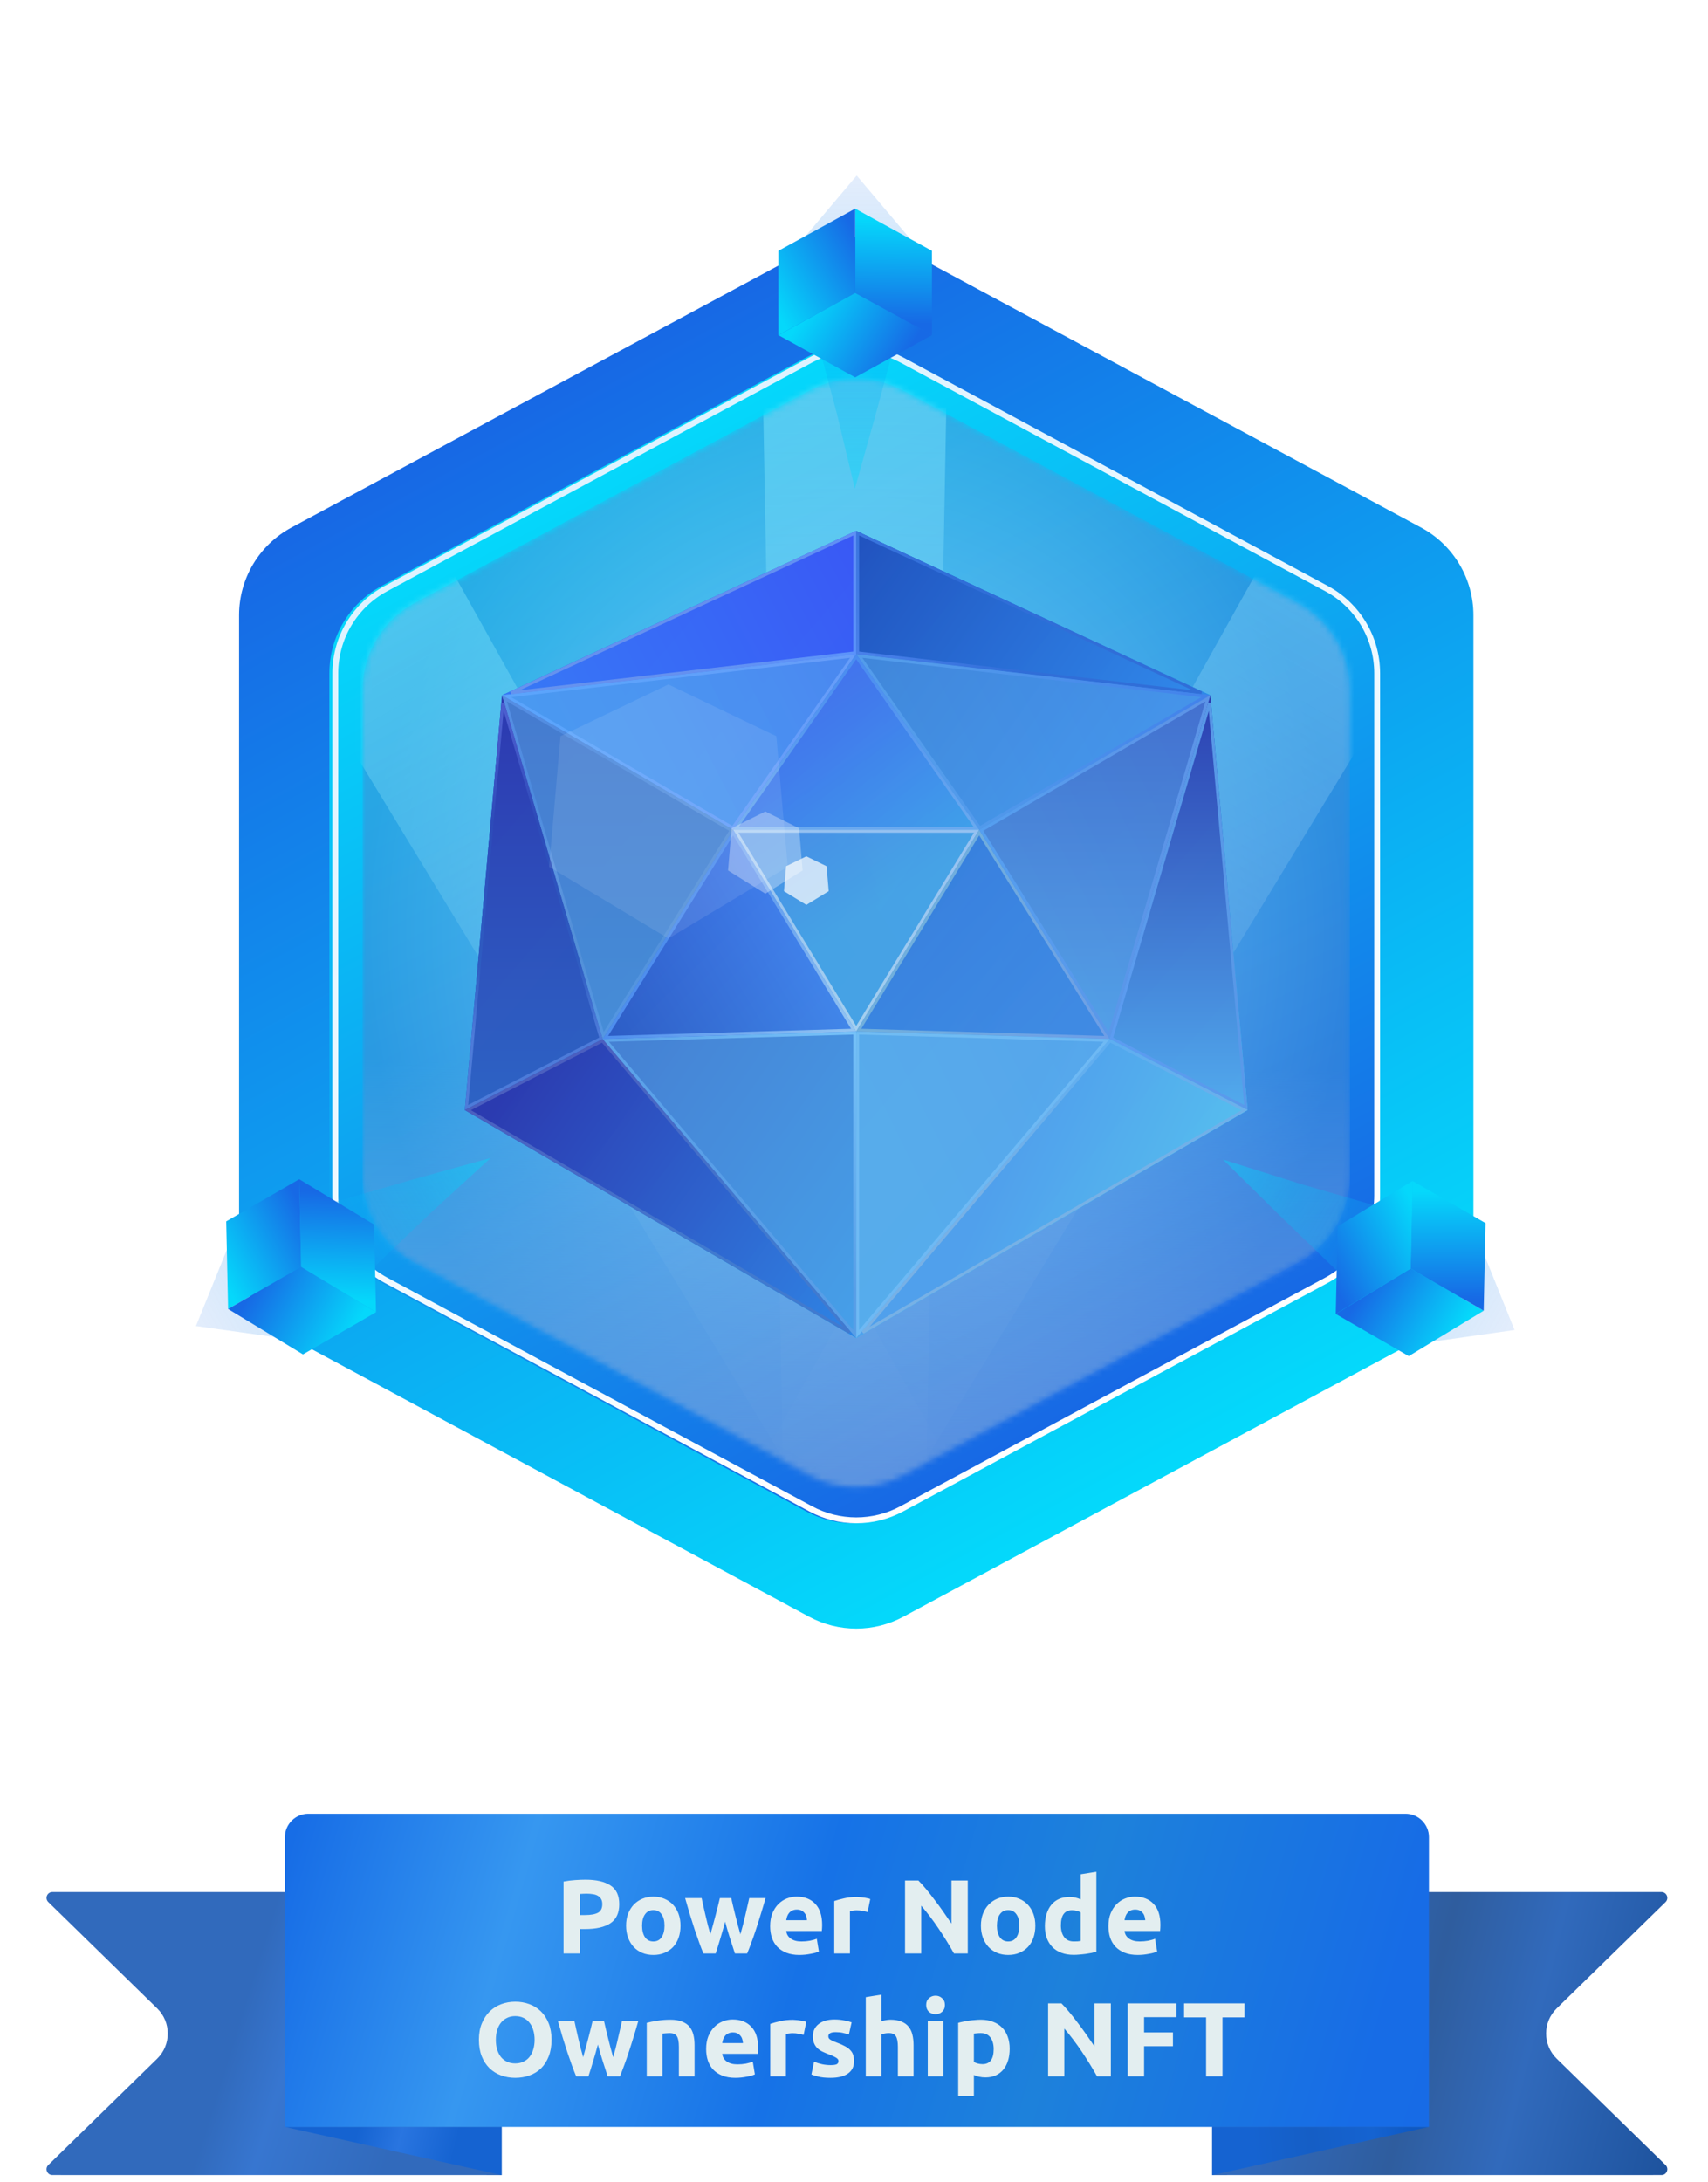 <svg width="292" height="373" viewBox="0 0 292 373" fill="none" xmlns="http://www.w3.org/2000/svg">
<g filter="url(#filter0_f_789_3273)">
<path d="M284.741 325.098C285.383 324.471 284.939 323.381 284.041 323.381H207.235V371.763L284.042 371.755C284.94 371.755 285.384 370.665 284.741 370.038L266.132 351.866C263.718 349.509 263.718 345.627 266.132 343.27L284.741 325.098Z" fill="url(#paint0_linear_789_3273)"/>
</g>
<g filter="url(#filter1_f_789_3273)">
<path d="M207.237 371.765L244.295 363.521H207.237V371.765Z" fill="url(#paint1_linear_789_3273)"/>
</g>
<g filter="url(#filter2_f_789_3273)">
<path d="M8.259 325.098C7.617 324.471 8.061 323.381 8.959 323.381H85.765V371.763L8.958 371.755C8.06 371.755 7.616 370.665 8.259 370.038L26.868 351.866C29.282 349.509 29.282 345.627 26.868 343.27L8.259 325.098Z" fill="url(#paint2_linear_789_3273)"/>
</g>
<g filter="url(#filter3_f_789_3273)">
<path d="M85.763 371.765L48.705 363.521H85.763V371.765Z" fill="url(#paint3_linear_789_3273)"/>
</g>
<g filter="url(#filter4_f_789_3273)">
<path d="M48.705 314.004C48.705 311.792 50.498 309.999 52.71 309.999H240.288C242.5 309.999 244.293 311.792 244.293 314.004V363.528H48.705V314.004Z" fill="url(#paint4_linear_789_3273)"/>
</g>
<path d="M100.089 321.269C101.949 321.269 103.377 321.599 104.373 322.259C105.369 322.907 105.867 323.975 105.867 325.463C105.867 326.963 105.363 328.049 104.355 328.721C103.347 329.381 101.907 329.711 100.035 329.711H99.153V333.887H96.345V321.593C96.957 321.473 97.605 321.389 98.289 321.341C98.973 321.293 99.573 321.269 100.089 321.269ZM100.269 323.663C100.065 323.663 99.861 323.669 99.657 323.681C99.465 323.693 99.297 323.705 99.153 323.717V327.317H100.035C101.007 327.317 101.739 327.185 102.231 326.921C102.723 326.657 102.969 326.165 102.969 325.445C102.969 325.097 102.903 324.809 102.771 324.581C102.651 324.353 102.471 324.173 102.231 324.041C102.003 323.897 101.721 323.801 101.385 323.753C101.049 323.693 100.677 323.663 100.269 323.663ZM116.341 329.135C116.341 329.879 116.233 330.563 116.017 331.187C115.801 331.799 115.489 332.327 115.081 332.771C114.673 333.203 114.181 333.539 113.605 333.779C113.041 334.019 112.405 334.139 111.697 334.139C111.001 334.139 110.365 334.019 109.789 333.779C109.225 333.539 108.739 333.203 108.331 332.771C107.923 332.327 107.605 331.799 107.377 331.187C107.149 330.563 107.035 329.879 107.035 329.135C107.035 328.391 107.149 327.713 107.377 327.101C107.617 326.489 107.941 325.967 108.349 325.535C108.769 325.103 109.261 324.767 109.825 324.527C110.401 324.287 111.025 324.167 111.697 324.167C112.381 324.167 113.005 324.287 113.569 324.527C114.145 324.767 114.637 325.103 115.045 325.535C115.453 325.967 115.771 326.489 115.999 327.101C116.227 327.713 116.341 328.391 116.341 329.135ZM113.605 329.135C113.605 328.307 113.437 327.659 113.101 327.191C112.777 326.711 112.309 326.471 111.697 326.471C111.085 326.471 110.611 326.711 110.275 327.191C109.939 327.659 109.771 328.307 109.771 329.135C109.771 329.963 109.939 330.623 110.275 331.115C110.611 331.595 111.085 331.835 111.697 331.835C112.309 331.835 112.777 331.595 113.101 331.115C113.437 330.623 113.605 329.963 113.605 329.135ZM123.968 328.451C123.728 329.363 123.47 330.269 123.194 331.169C122.93 332.069 122.648 332.975 122.348 333.887H120.26C120.044 333.383 119.81 332.783 119.558 332.087C119.306 331.391 119.042 330.635 118.766 329.819C118.502 328.991 118.226 328.121 117.938 327.209C117.662 326.285 117.392 325.355 117.128 324.419H119.954C120.05 324.851 120.152 325.325 120.26 325.841C120.38 326.345 120.5 326.867 120.62 327.407C120.752 327.947 120.884 328.493 121.016 329.045C121.16 329.585 121.304 330.107 121.448 330.611C121.604 330.083 121.754 329.543 121.898 328.991C122.054 328.439 122.198 327.899 122.33 327.371C122.474 326.831 122.606 326.315 122.726 325.823C122.858 325.319 122.972 324.851 123.068 324.419H125.012C125.108 324.851 125.216 325.319 125.336 325.823C125.456 326.315 125.582 326.831 125.714 327.371C125.846 327.899 125.984 328.439 126.128 328.991C126.272 329.543 126.422 330.083 126.578 330.611C126.722 330.107 126.866 329.585 127.01 329.045C127.154 328.493 127.286 327.947 127.406 327.407C127.538 326.867 127.658 326.345 127.766 325.841C127.886 325.325 127.994 324.851 128.09 324.419H130.88C130.616 325.355 130.34 326.285 130.052 327.209C129.776 328.121 129.5 328.991 129.224 329.819C128.96 330.635 128.696 331.391 128.432 332.087C128.18 332.783 127.946 333.383 127.73 333.887H125.642C125.342 332.975 125.048 332.069 124.76 331.169C124.472 330.269 124.208 329.363 123.968 328.451ZM131.662 329.225C131.662 328.385 131.788 327.653 132.04 327.029C132.304 326.393 132.646 325.865 133.066 325.445C133.486 325.025 133.966 324.707 134.506 324.491C135.058 324.275 135.622 324.167 136.198 324.167C137.542 324.167 138.604 324.581 139.384 325.409C140.164 326.225 140.554 327.431 140.554 329.027C140.554 329.183 140.548 329.357 140.536 329.549C140.524 329.729 140.512 329.891 140.5 330.035H134.416C134.476 330.587 134.734 331.025 135.19 331.349C135.646 331.673 136.258 331.835 137.026 331.835C137.518 331.835 137.998 331.793 138.466 331.709C138.946 331.613 139.336 331.499 139.636 331.367L139.996 333.545C139.852 333.617 139.66 333.689 139.42 333.761C139.18 333.833 138.91 333.893 138.61 333.941C138.322 334.001 138.01 334.049 137.674 334.085C137.338 334.121 137.002 334.139 136.666 334.139C135.814 334.139 135.07 334.013 134.434 333.761C133.81 333.509 133.288 333.167 132.868 332.735C132.46 332.291 132.154 331.769 131.95 331.169C131.758 330.569 131.662 329.921 131.662 329.225ZM137.962 328.199C137.95 327.971 137.908 327.749 137.836 327.533C137.776 327.317 137.674 327.125 137.53 326.957C137.398 326.789 137.224 326.651 137.008 326.543C136.804 326.435 136.546 326.381 136.234 326.381C135.934 326.381 135.676 326.435 135.46 326.543C135.244 326.639 135.064 326.771 134.92 326.939C134.776 327.107 134.662 327.305 134.578 327.533C134.506 327.749 134.452 327.971 134.416 328.199H137.962ZM148.33 326.795C148.09 326.735 147.808 326.675 147.484 326.615C147.16 326.543 146.812 326.507 146.44 326.507C146.272 326.507 146.068 326.525 145.828 326.561C145.6 326.585 145.426 326.615 145.306 326.651V333.887H142.624V324.923C143.104 324.755 143.668 324.599 144.316 324.455C144.976 324.299 145.708 324.221 146.512 324.221C146.656 324.221 146.83 324.233 147.034 324.257C147.238 324.269 147.442 324.293 147.646 324.329C147.85 324.353 148.054 324.389 148.258 324.437C148.462 324.473 148.636 324.521 148.78 324.581L148.33 326.795ZM163.092 333.887C162.288 332.459 161.418 331.049 160.482 329.657C159.546 328.265 158.55 326.951 157.494 325.715V333.887H154.722V321.413H157.008C157.404 321.809 157.842 322.295 158.322 322.871C158.802 323.447 159.288 324.065 159.78 324.725C160.284 325.373 160.782 326.051 161.274 326.759C161.766 327.455 162.228 328.127 162.66 328.775V321.413H165.45V333.887H163.092ZM177.003 329.135C177.003 329.879 176.895 330.563 176.679 331.187C176.463 331.799 176.151 332.327 175.743 332.771C175.335 333.203 174.843 333.539 174.267 333.779C173.703 334.019 173.067 334.139 172.359 334.139C171.663 334.139 171.027 334.019 170.451 333.779C169.887 333.539 169.401 333.203 168.993 332.771C168.585 332.327 168.267 331.799 168.039 331.187C167.811 330.563 167.697 329.879 167.697 329.135C167.697 328.391 167.811 327.713 168.039 327.101C168.279 326.489 168.603 325.967 169.011 325.535C169.431 325.103 169.923 324.767 170.487 324.527C171.063 324.287 171.687 324.167 172.359 324.167C173.043 324.167 173.667 324.287 174.231 324.527C174.807 324.767 175.299 325.103 175.707 325.535C176.115 325.967 176.433 326.489 176.661 327.101C176.889 327.713 177.003 328.391 177.003 329.135ZM174.267 329.135C174.267 328.307 174.099 327.659 173.763 327.191C173.439 326.711 172.971 326.471 172.359 326.471C171.747 326.471 171.273 326.711 170.937 327.191C170.601 327.659 170.433 328.307 170.433 329.135C170.433 329.963 170.601 330.623 170.937 331.115C171.273 331.595 171.747 331.835 172.359 331.835C172.971 331.835 173.439 331.595 173.763 331.115C174.099 330.623 174.267 329.963 174.267 329.135ZM181.367 329.081C181.367 329.909 181.553 330.575 181.925 331.079C182.297 331.583 182.849 331.835 183.581 331.835C183.821 331.835 184.043 331.829 184.247 331.817C184.451 331.793 184.619 331.769 184.751 331.745V326.867C184.583 326.759 184.361 326.669 184.085 326.597C183.821 326.525 183.551 326.489 183.275 326.489C182.003 326.489 181.367 327.353 181.367 329.081ZM187.433 333.581C187.193 333.653 186.917 333.725 186.605 333.797C186.293 333.857 185.963 333.911 185.615 333.959C185.279 334.007 184.931 334.043 184.571 334.067C184.223 334.103 183.887 334.121 183.563 334.121C182.783 334.121 182.087 334.007 181.475 333.779C180.863 333.551 180.347 333.227 179.927 332.807C179.507 332.375 179.183 331.859 178.955 331.259C178.739 330.647 178.631 329.963 178.631 329.207C178.631 328.439 178.727 327.749 178.919 327.137C179.111 326.513 179.387 325.985 179.747 325.553C180.107 325.121 180.545 324.791 181.061 324.563C181.589 324.335 182.189 324.221 182.861 324.221C183.233 324.221 183.563 324.257 183.851 324.329C184.151 324.401 184.451 324.503 184.751 324.635V320.351L187.433 319.919V333.581ZM189.494 329.225C189.494 328.385 189.62 327.653 189.872 327.029C190.136 326.393 190.478 325.865 190.898 325.445C191.318 325.025 191.798 324.707 192.338 324.491C192.89 324.275 193.454 324.167 194.03 324.167C195.374 324.167 196.436 324.581 197.216 325.409C197.996 326.225 198.386 327.431 198.386 329.027C198.386 329.183 198.38 329.357 198.368 329.549C198.356 329.729 198.344 329.891 198.332 330.035H192.248C192.308 330.587 192.566 331.025 193.022 331.349C193.478 331.673 194.09 331.835 194.858 331.835C195.35 331.835 195.83 331.793 196.298 331.709C196.778 331.613 197.168 331.499 197.468 331.367L197.828 333.545C197.684 333.617 197.492 333.689 197.252 333.761C197.012 333.833 196.742 333.893 196.442 333.941C196.154 334.001 195.842 334.049 195.506 334.085C195.17 334.121 194.834 334.139 194.498 334.139C193.646 334.139 192.902 334.013 192.266 333.761C191.642 333.509 191.12 333.167 190.7 332.735C190.292 332.291 189.986 331.769 189.782 331.169C189.59 330.569 189.494 329.921 189.494 329.225ZM195.794 328.199C195.782 327.971 195.74 327.749 195.668 327.533C195.608 327.317 195.506 327.125 195.362 326.957C195.23 326.789 195.056 326.651 194.84 326.543C194.636 326.435 194.378 326.381 194.066 326.381C193.766 326.381 193.508 326.435 193.292 326.543C193.076 326.639 192.896 326.771 192.752 326.939C192.608 327.107 192.494 327.305 192.41 327.533C192.338 327.749 192.284 327.971 192.248 328.199H195.794ZM84.772 348.641C84.772 349.253 84.844 349.805 84.988 350.297C85.144 350.789 85.36 351.215 85.636 351.575C85.924 351.923 86.272 352.193 86.68 352.385C87.088 352.577 87.556 352.673 88.084 352.673C88.6 352.673 89.062 352.577 89.47 352.385C89.89 352.193 90.238 351.923 90.514 351.575C90.802 351.215 91.018 350.789 91.162 350.297C91.318 349.805 91.396 349.253 91.396 348.641C91.396 348.029 91.318 347.477 91.162 346.985C91.018 346.481 90.802 346.055 90.514 345.707C90.238 345.347 89.89 345.071 89.47 344.879C89.062 344.687 88.6 344.591 88.084 344.591C87.556 344.591 87.088 344.693 86.68 344.897C86.272 345.089 85.924 345.365 85.636 345.725C85.36 346.073 85.144 346.499 84.988 347.003C84.844 347.495 84.772 348.041 84.772 348.641ZM94.294 348.641C94.294 349.709 94.132 350.651 93.808 351.467C93.496 352.271 93.064 352.949 92.512 353.501C91.96 354.041 91.3 354.449 90.532 354.725C89.776 355.001 88.96 355.139 88.084 355.139C87.232 355.139 86.428 355.001 85.672 354.725C84.916 354.449 84.256 354.041 83.692 353.501C83.128 352.949 82.684 352.271 82.36 351.467C82.036 350.651 81.874 349.709 81.874 348.641C81.874 347.573 82.042 346.637 82.378 345.833C82.714 345.017 83.164 344.333 83.728 343.781C84.304 343.229 84.964 342.815 85.708 342.539C86.464 342.263 87.256 342.125 88.084 342.125C88.936 342.125 89.74 342.263 90.496 342.539C91.252 342.815 91.912 343.229 92.476 343.781C93.04 344.333 93.484 345.017 93.808 345.833C94.132 346.637 94.294 347.573 94.294 348.641ZM102.215 349.451C101.975 350.363 101.717 351.269 101.441 352.169C101.177 353.069 100.895 353.975 100.595 354.887H98.507C98.291 354.383 98.057 353.783 97.805 353.087C97.553 352.391 97.289 351.635 97.013 350.819C96.749 349.991 96.473 349.121 96.185 348.209C95.909 347.285 95.639 346.355 95.375 345.419H98.201C98.297 345.851 98.399 346.325 98.507 346.841C98.627 347.345 98.747 347.867 98.867 348.407C98.999 348.947 99.131 349.493 99.263 350.045C99.407 350.585 99.551 351.107 99.695 351.611C99.851 351.083 100.001 350.543 100.145 349.991C100.301 349.439 100.445 348.899 100.577 348.371C100.721 347.831 100.853 347.315 100.973 346.823C101.105 346.319 101.219 345.851 101.315 345.419H103.259C103.355 345.851 103.463 346.319 103.583 346.823C103.703 347.315 103.829 347.831 103.961 348.371C104.093 348.899 104.231 349.439 104.375 349.991C104.519 350.543 104.669 351.083 104.825 351.611C104.969 351.107 105.113 350.585 105.257 350.045C105.401 349.493 105.533 348.947 105.653 348.407C105.785 347.867 105.905 347.345 106.013 346.841C106.133 346.325 106.241 345.851 106.337 345.419H109.127C108.863 346.355 108.587 347.285 108.299 348.209C108.023 349.121 107.747 349.991 107.471 350.819C107.207 351.635 106.943 352.391 106.679 353.087C106.427 353.783 106.193 354.383 105.977 354.887H103.889C103.589 353.975 103.295 353.069 103.007 352.169C102.719 351.269 102.455 350.363 102.215 349.451ZM110.57 345.743C111.026 345.611 111.614 345.491 112.334 345.383C113.054 345.263 113.81 345.203 114.602 345.203C115.406 345.203 116.072 345.311 116.6 345.527C117.14 345.731 117.566 346.025 117.878 346.409C118.19 346.793 118.412 347.249 118.544 347.777C118.676 348.305 118.742 348.893 118.742 349.541V354.887H116.06V349.865C116.06 349.001 115.946 348.389 115.718 348.029C115.49 347.669 115.064 347.489 114.44 347.489C114.248 347.489 114.044 347.501 113.828 347.525C113.612 347.537 113.42 347.555 113.252 347.579V354.887H110.57V345.743ZM120.72 350.225C120.72 349.385 120.846 348.653 121.098 348.029C121.362 347.393 121.704 346.865 122.124 346.445C122.544 346.025 123.024 345.707 123.564 345.491C124.116 345.275 124.68 345.167 125.256 345.167C126.6 345.167 127.662 345.581 128.442 346.409C129.222 347.225 129.612 348.431 129.612 350.027C129.612 350.183 129.606 350.357 129.594 350.549C129.582 350.729 129.57 350.891 129.558 351.035H123.474C123.534 351.587 123.792 352.025 124.248 352.349C124.704 352.673 125.316 352.835 126.084 352.835C126.576 352.835 127.056 352.793 127.524 352.709C128.004 352.613 128.394 352.499 128.694 352.367L129.054 354.545C128.91 354.617 128.718 354.689 128.478 354.761C128.238 354.833 127.968 354.893 127.668 354.941C127.38 355.001 127.068 355.049 126.732 355.085C126.396 355.121 126.06 355.139 125.724 355.139C124.872 355.139 124.128 355.013 123.492 354.761C122.868 354.509 122.346 354.167 121.926 353.735C121.518 353.291 121.212 352.769 121.008 352.169C120.816 351.569 120.72 350.921 120.72 350.225ZM127.02 349.199C127.008 348.971 126.966 348.749 126.894 348.533C126.834 348.317 126.732 348.125 126.588 347.957C126.456 347.789 126.282 347.651 126.066 347.543C125.862 347.435 125.604 347.381 125.292 347.381C124.992 347.381 124.734 347.435 124.518 347.543C124.302 347.639 124.122 347.771 123.978 347.939C123.834 348.107 123.72 348.305 123.636 348.533C123.564 348.749 123.51 348.971 123.474 349.199H127.02ZM137.387 347.795C137.147 347.735 136.865 347.675 136.541 347.615C136.217 347.543 135.869 347.507 135.497 347.507C135.329 347.507 135.125 347.525 134.885 347.561C134.657 347.585 134.483 347.615 134.363 347.651V354.887H131.681V345.923C132.161 345.755 132.725 345.599 133.373 345.455C134.033 345.299 134.765 345.221 135.569 345.221C135.713 345.221 135.887 345.233 136.091 345.257C136.295 345.269 136.499 345.293 136.703 345.329C136.907 345.353 137.111 345.389 137.315 345.437C137.519 345.473 137.693 345.521 137.837 345.581L137.387 347.795ZM141.993 352.961C142.485 352.961 142.833 352.913 143.037 352.817C143.241 352.721 143.343 352.535 143.343 352.259C143.343 352.043 143.211 351.857 142.947 351.701C142.683 351.533 142.281 351.347 141.741 351.143C141.321 350.987 140.937 350.825 140.589 350.657C140.253 350.489 139.965 350.291 139.725 350.063C139.485 349.823 139.299 349.541 139.167 349.217C139.035 348.893 138.969 348.503 138.969 348.047C138.969 347.159 139.299 346.457 139.959 345.941C140.619 345.425 141.525 345.167 142.677 345.167C143.253 345.167 143.805 345.221 144.333 345.329C144.861 345.425 145.281 345.533 145.593 345.653L145.125 347.741C144.813 347.633 144.471 347.537 144.099 347.453C143.739 347.369 143.331 347.327 142.875 347.327C142.035 347.327 141.615 347.561 141.615 348.029C141.615 348.137 141.633 348.233 141.669 348.317C141.705 348.401 141.777 348.485 141.885 348.569C141.993 348.641 142.137 348.725 142.317 348.821C142.509 348.905 142.749 349.001 143.037 349.109C143.625 349.325 144.111 349.541 144.495 349.757C144.879 349.961 145.179 350.189 145.395 350.441C145.623 350.681 145.779 350.951 145.863 351.251C145.959 351.551 146.007 351.899 146.007 352.295C146.007 353.231 145.653 353.939 144.945 354.419C144.249 354.899 143.259 355.139 141.975 355.139C141.135 355.139 140.433 355.067 139.869 354.923C139.317 354.779 138.933 354.659 138.717 354.563L139.167 352.385C139.623 352.565 140.091 352.709 140.571 352.817C141.051 352.913 141.525 352.961 141.993 352.961ZM148.012 354.887V341.351L150.694 340.919V345.455C150.874 345.395 151.102 345.341 151.378 345.293C151.666 345.233 151.942 345.203 152.206 345.203C152.974 345.203 153.61 345.311 154.114 345.527C154.63 345.731 155.038 346.025 155.338 346.409C155.65 346.793 155.866 347.249 155.986 347.777C156.118 348.305 156.184 348.893 156.184 349.541V354.887H153.502V349.865C153.502 349.001 153.388 348.389 153.16 348.029C152.944 347.669 152.536 347.489 151.936 347.489C151.696 347.489 151.468 347.513 151.252 347.561C151.048 347.597 150.862 347.639 150.694 347.687V354.887H148.012ZM161.293 354.887H158.611V345.419H161.293V354.887ZM161.545 342.683C161.545 343.175 161.383 343.565 161.059 343.853C160.747 344.129 160.375 344.267 159.943 344.267C159.511 344.267 159.133 344.129 158.809 343.853C158.497 343.565 158.341 343.175 158.341 342.683C158.341 342.191 158.497 341.807 158.809 341.531C159.133 341.243 159.511 341.099 159.943 341.099C160.375 341.099 160.747 341.243 161.059 341.531C161.383 341.807 161.545 342.191 161.545 342.683ZM169.88 350.225C169.88 349.397 169.694 348.737 169.322 348.245C168.95 347.741 168.398 347.489 167.666 347.489C167.426 347.489 167.204 347.501 167 347.525C166.796 347.537 166.628 347.555 166.496 347.579V352.421C166.664 352.529 166.88 352.619 167.144 352.691C167.42 352.763 167.696 352.799 167.972 352.799C169.244 352.799 169.88 351.941 169.88 350.225ZM172.616 350.153C172.616 350.885 172.526 351.551 172.346 352.151C172.166 352.751 171.902 353.267 171.554 353.699C171.206 354.131 170.774 354.467 170.258 354.707C169.742 354.947 169.148 355.067 168.476 355.067C168.104 355.067 167.756 355.031 167.432 354.959C167.108 354.887 166.796 354.785 166.496 354.653V358.217H163.814V345.743C164.054 345.671 164.33 345.605 164.642 345.545C164.954 345.473 165.278 345.413 165.614 345.365C165.962 345.317 166.31 345.281 166.658 345.257C167.018 345.221 167.36 345.203 167.684 345.203C168.464 345.203 169.16 345.323 169.772 345.563C170.384 345.791 170.9 346.121 171.32 346.553C171.74 346.973 172.058 347.489 172.274 348.101C172.502 348.713 172.616 349.397 172.616 350.153ZM187.552 354.887C186.748 353.459 185.878 352.049 184.942 350.657C184.006 349.265 183.01 347.951 181.954 346.715V354.887H179.182V342.413H181.468C181.864 342.809 182.302 343.295 182.782 343.871C183.262 344.447 183.748 345.065 184.24 345.725C184.744 346.373 185.242 347.051 185.734 347.759C186.226 348.455 186.688 349.127 187.12 349.775V342.413H189.91V354.887H187.552ZM192.787 354.887V342.413H201.139V344.771H195.595V347.381H200.527V349.739H195.595V354.887H192.787ZM212.762 342.413V344.807H209V354.887H206.192V344.807H202.43V342.413H212.762Z" fill="#E3EEF0"/>
<g filter="url(#filter5_d_789_3273)">
<path d="M138.331 42.566L49.817 90.168C44.306 93.132 40.869 98.883 40.869 105.14L40.869 213.757C40.869 220.014 44.306 225.765 49.817 228.729L138.331 276.331C143.359 279.035 149.408 279.035 154.435 276.331L242.95 228.729C248.461 225.765 251.898 220.014 251.898 213.757L251.898 105.14C251.898 98.883 248.461 93.132 242.95 90.168L154.435 42.566C149.408 39.862 143.359 39.862 138.331 42.566Z" fill="url(#paint5_linear_789_3273)"/>
</g>
<path d="M137.841 61.083L65.218 100.161C59.73 103.114 56.307 108.842 56.307 115.075L56.307 204.337C56.307 210.569 59.73 216.298 65.218 219.251L137.841 258.329C142.851 261.025 148.881 261.025 153.891 258.329L226.514 219.251C232.002 216.298 235.425 210.569 235.425 204.337L235.425 115.075C235.425 108.842 232.002 103.114 226.514 100.161L153.891 61.083C148.881 58.387 142.851 58.387 137.841 61.083Z" fill="url(#paint6_linear_789_3273)"/>
<g filter="url(#filter6_f_789_3273)">
<path d="M65.971 100.601L138.594 61.523C143.457 58.907 149.308 58.907 154.17 61.523L226.793 100.601C232.119 103.467 235.441 109.026 235.441 115.075L235.441 204.337C235.441 210.385 232.119 215.945 226.793 218.81L154.17 257.888C149.308 260.505 143.457 260.505 138.594 257.888L65.971 218.81C60.645 215.945 57.324 210.385 57.324 204.337L57.324 115.075C57.324 109.026 60.645 103.467 65.971 100.601Z" stroke="url(#paint7_linear_789_3273)"/>
</g>
<g opacity="0.5">
<mask id="mask0_789_3273" style="mask-type:alpha" maskUnits="userSpaceOnUse" x="61" y="64" width="170" height="191">
<path d="M138.359 66.746L70.884 103.053C65.395 106.006 61.973 111.735 61.973 117.967L61.972 200.933C61.972 207.165 65.395 212.894 70.884 215.847L138.359 252.154C143.37 254.85 149.399 254.85 154.409 252.154L221.885 215.847C227.373 212.894 230.796 207.165 230.796 200.933L230.796 117.967C230.796 111.735 227.373 106.006 221.885 103.053L154.409 66.746C149.399 64.05 143.37 64.05 138.359 66.746Z" fill="#A6D3DE"/>
</mask>
<g mask="url(#mask0_789_3273)">
<path d="M138.359 66.746L70.884 103.053C65.395 106.006 61.973 111.735 61.973 117.967L61.972 200.933C61.972 207.165 65.395 212.894 70.884 215.847L138.359 252.154C143.37 254.85 149.399 254.85 154.409 252.154L221.885 215.847C227.373 212.894 230.796 207.165 230.796 200.933L230.796 117.967C230.796 111.735 227.373 106.006 221.885 103.053L154.409 66.746C149.399 64.05 143.37 64.05 138.359 66.746Z" fill="url(#paint8_radial_789_3273)"/>
<path opacity="0.5" d="M134.068 261.99L130.358 63.348H161.896L158.186 261.99L134.068 261.99Z" fill="url(#paint9_linear_789_3273)"/>
<path opacity="0.5" d="M131.973 246.385L228.941 72.517L256.254 88.15L152.86 258.34L131.973 246.385Z" fill="url(#paint10_linear_789_3273)"/>
<path opacity="0.5" d="M139.395 258.34L36.001 88.15L63.314 72.516L160.281 246.385L139.395 258.34Z" fill="url(#paint11_linear_789_3273)"/>
<rect x="61.97" y="137.399" width="168.823" height="149.943" fill="url(#paint12_linear_789_3273)"/>
<g filter="url(#filter7_i_789_3273)">
<path d="M138.359 66.746L70.884 103.053C65.395 106.006 61.973 111.735 61.973 117.967L61.972 200.933C61.972 207.165 65.395 212.893 70.884 215.847L138.359 252.154C143.37 254.85 149.399 254.85 154.409 252.154L221.885 215.847C227.373 212.893 230.796 207.165 230.796 200.933L230.796 117.967C230.796 111.735 227.373 106.006 221.885 103.053L154.409 66.746C149.399 64.05 143.37 64.05 138.359 66.746Z" fill="#3868E5" fill-opacity="0.03"/>
</g>
</g>
</g>
<g filter="url(#filter8_d_789_3273)">
<path d="M85.834 118.834L146.373 90.735L206.912 118.834L213.285 189.721L146.373 228.676L79.461 189.721L85.834 118.834Z" fill="url(#paint13_linear_789_3273)"/>
</g>
<path opacity="0.92" d="M146.374 90.735L206.913 118.834L167.403 141.825L146.374 111.81V90.735Z" fill="url(#paint14_linear_789_3273)"/>
<path opacity="0.92" d="M146.374 90.735L85.835 118.834L125.344 141.825L146.374 111.81V90.735Z" fill="url(#paint15_linear_789_3273)"/>
<path opacity="0.92" d="M85.836 118.834L79.463 189.72L103.042 177.587L125.346 141.824L85.836 118.834Z" fill="url(#paint16_linear_789_3273)"/>
<path opacity="0.92" d="M206.914 118.834L213.287 189.72L189.708 177.587L167.405 141.824L206.914 118.834Z" fill="url(#paint17_linear_789_3273)"/>
<path opacity="0.92" d="M189.707 177.588L213.285 189.721L146.374 228.677V176.311L189.707 177.588Z" fill="url(#paint18_linear_789_3273)"/>
<path opacity="0.92" d="M103.04 177.588L79.462 189.721L146.374 228.677V176.311L103.04 177.588Z" fill="url(#paint19_linear_789_3273)"/>
<path opacity="0.52" d="M85.836 118.834L103.042 177.587L146.375 228.676L189.708 177.587L206.914 118.834L146.375 111.81L85.836 118.834Z" fill="url(#paint20_linear_789_3273)"/>
<path opacity="0.6" d="M146.375 111.81L125.346 141.825L103.042 177.587L146.375 176.583L189.709 177.587L167.405 141.825L146.375 111.81Z" fill="url(#paint21_linear_789_3273)"/>
<path opacity="0.8" d="M103.041 177.588L125.345 141.825H167.405L146.375 176.311L103.041 177.588Z" fill="url(#paint22_linear_789_3273)"/>
<path opacity="0.8" d="M125.346 141.824L146.375 176.309L189.709 177.587L167.405 141.824H125.346Z" fill="url(#paint23_linear_789_3273)"/>
<path opacity="0.8" d="M146.376 111.81L125.346 141.825L146.375 176.31L167.405 141.825L146.376 111.81Z" fill="url(#paint24_linear_789_3273)"/>
<path d="M146.624 111.587V91.127L205.398 118.407L146.624 111.587Z" stroke="url(#paint25_linear_789_3273)" stroke-width="0.5"/>
<path d="M167.476 141.492L146.898 112.121L206.138 118.995L167.476 141.492Z" stroke="url(#paint26_linear_789_3273)" stroke-width="0.5"/>
<path d="M125.271 141.492L145.849 112.121L86.609 118.995L125.271 141.492Z" stroke="url(#paint27_linear_789_3273)" stroke-width="0.5"/>
<path d="M166.924 141.574L146.375 112.244L125.826 141.574H166.924Z" stroke="url(#paint28_linear_789_3273)" stroke-width="0.5"/>
<path d="M166.959 142.075L146.375 175.83L125.791 142.075H166.959Z" stroke="url(#paint29_linear_789_3273)" stroke-width="0.5"/>
<path d="M145.936 176.072L125.342 142.3L103.499 177.323L145.936 176.072Z" stroke="url(#paint30_linear_789_3273)" stroke-width="0.5"/>
<path d="M146.811 176.072L167.405 142.3L189.248 177.323L146.811 176.072Z" stroke="url(#paint31_linear_789_3273)" stroke-width="0.5"/>
<path d="M167.753 141.911L206.498 119.365L189.625 176.981L167.753 141.911Z" stroke="url(#paint32_linear_789_3273)" stroke-width="0.5"/>
<path d="M125 141.911L86.255 119.365L103.127 176.981L125 141.911Z" stroke="url(#paint33_linear_789_3273)" stroke-width="0.5"/>
<path d="M102.743 177.459L85.966 120.17L79.753 189.29L102.743 177.459Z" stroke="url(#paint34_linear_789_3273)" stroke-width="0.5"/>
<path d="M190.006 177.459L206.783 120.17L212.997 189.29L190.006 177.459Z" stroke="url(#paint35_linear_789_3273)" stroke-width="0.5"/>
<path d="M189.769 177.901L147.506 227.728L212.765 189.735L189.769 177.901Z" stroke="url(#paint36_linear_789_3273)" stroke-width="0.5"/>
<path d="M146.624 176.568V227.996L189.18 177.822L146.624 176.568Z" stroke="url(#paint37_linear_789_3273)" stroke-width="0.5"/>
<path d="M102.978 177.901L145.241 227.728L79.982 189.735L102.978 177.901Z" stroke="url(#paint38_linear_789_3273)" stroke-width="0.5"/>
<path d="M146.124 176.568V227.996L103.567 177.822L146.124 176.568Z" stroke="url(#paint39_linear_789_3273)" stroke-width="0.5"/>
<path d="M146.124 111.587V91.127L87.349 118.407L146.124 111.587Z" stroke="url(#paint40_linear_789_3273)" stroke-opacity="0.8" stroke-width="0.5"/>
<path opacity="0.16" d="M95.821 125.831L114.271 116.985L132.721 125.831L134.663 148.147L114.271 160.411L93.879 148.147L95.821 125.831Z" fill="white" fill-opacity="0.6"/>
<path opacity="0.8" d="M125.074 141.561L130.84 138.699L136.605 141.561L137.212 148.781L130.84 152.749L124.467 148.781L125.074 141.561Z" fill="white" fill-opacity="0.4"/>
<path opacity="0.8" d="M134.392 148.052L137.851 146.361L141.311 148.052L141.675 152.319L137.851 154.663L134.028 152.319L134.392 148.052Z" fill="white" fill-opacity="0.88"/>
<g filter="url(#filter9_f_789_3273)">
<path d="M149.59 71.266L146.148 83.529L143.097 70.804L135.651 42.794L146.46 30L157.269 42.794L149.59 71.266Z" fill="url(#paint41_linear_789_3273)"/>
</g>
<path d="M159.327 57.286L146.202 50.078L146.202 35.661L159.327 42.87L159.327 57.286Z" fill="url(#paint42_linear_789_3273)"/>
<path d="M146.202 35.661L146.202 50.078L133.077 57.286L133.077 42.87L146.202 35.661Z" fill="url(#paint43_linear_789_3273)"/>
<path d="M159.327 57.286L146.202 64.494L133.077 57.286L146.202 50.078L159.327 57.286Z" fill="url(#paint44_linear_789_3273)"/>
<g filter="url(#filter10_f_789_3273)">
<path d="M218.817 207.78L209.084 198.186L222.495 202.405L252.38 211.062L258.925 227.321L241.571 229.783L218.817 207.78Z" fill="url(#paint45_linear_789_3273)"/>
</g>
<path d="M228.36 224.576L241.165 216.814L253.65 224.022L240.845 231.784L228.36 224.576Z" fill="url(#paint46_linear_789_3273)"/>
<path d="M253.65 224.023L241.165 216.815L241.485 201.845L253.97 209.053L253.65 224.023Z" fill="url(#paint47_linear_789_3273)"/>
<path d="M228.363 224.577L228.683 209.606L241.488 201.844L241.168 216.815L228.363 224.577Z" fill="url(#paint48_linear_789_3273)"/>
<g filter="url(#filter11_f_789_3273)">
<path d="M70.654 201.578L83.883 197.915L73.467 207.452L50.907 229.074L33.498 226.645L40.098 210.353L70.654 201.578Z" fill="url(#paint49_linear_789_3273)"/>
</g>
<path d="M51.158 201.548L51.478 216.518L38.993 223.727L38.673 208.756L51.158 201.548Z" fill="url(#paint50_linear_789_3273)"/>
<path d="M38.99 223.727L51.475 216.519L64.28 224.281L51.795 231.49L38.99 223.727Z" fill="url(#paint51_linear_789_3273)"/>
<path d="M51.156 201.548L63.961 209.311L64.281 224.281L51.476 216.519L51.156 201.548Z" fill="url(#paint52_linear_789_3273)"/>
<defs>
<filter id="filter0_f_789_3273" x="206.435" y="322.581" width="79.41" height="49.983" filterUnits="userSpaceOnUse" color-interpolation-filters="sRGB">
<feFlood flood-opacity="0" result="BackgroundImageFix"/>
<feBlend mode="normal" in="SourceGraphic" in2="BackgroundImageFix" result="shape"/>
<feGaussianBlur stdDeviation="0.4" result="effect1_foregroundBlur_789_3273"/>
</filter>
<filter id="filter1_f_789_3273" x="206.437" y="362.721" width="38.659" height="9.843" filterUnits="userSpaceOnUse" color-interpolation-filters="sRGB">
<feFlood flood-opacity="0" result="BackgroundImageFix"/>
<feBlend mode="normal" in="SourceGraphic" in2="BackgroundImageFix" result="shape"/>
<feGaussianBlur stdDeviation="0.4" result="effect1_foregroundBlur_789_3273"/>
</filter>
<filter id="filter2_f_789_3273" x="7.155" y="322.581" width="79.41" height="49.983" filterUnits="userSpaceOnUse" color-interpolation-filters="sRGB">
<feFlood flood-opacity="0" result="BackgroundImageFix"/>
<feBlend mode="normal" in="SourceGraphic" in2="BackgroundImageFix" result="shape"/>
<feGaussianBlur stdDeviation="0.4" result="effect1_foregroundBlur_789_3273"/>
</filter>
<filter id="filter3_f_789_3273" x="47.905" y="362.721" width="38.659" height="9.843" filterUnits="userSpaceOnUse" color-interpolation-filters="sRGB">
<feFlood flood-opacity="0" result="BackgroundImageFix"/>
<feBlend mode="normal" in="SourceGraphic" in2="BackgroundImageFix" result="shape"/>
<feGaussianBlur stdDeviation="0.4" result="effect1_foregroundBlur_789_3273"/>
</filter>
<filter id="filter4_f_789_3273" x="48.205" y="309.499" width="196.588" height="54.529" filterUnits="userSpaceOnUse" color-interpolation-filters="sRGB">
<feFlood flood-opacity="0" result="BackgroundImageFix"/>
<feBlend mode="normal" in="SourceGraphic" in2="BackgroundImageFix" result="shape"/>
<feGaussianBlur stdDeviation="0.25" result="effect1_foregroundBlur_789_3273"/>
</filter>
<filter id="filter5_d_789_3273" x="0.869" y="0.538" width="291.029" height="317.821" filterUnits="userSpaceOnUse" color-interpolation-filters="sRGB">
<feFlood flood-opacity="0" result="BackgroundImageFix"/>
<feColorMatrix in="SourceAlpha" type="matrix" values="0 0 0 0 0 0 0 0 0 0 0 0 0 0 0 0 0 0 127 0" result="hardAlpha"/>
<feOffset/>
<feGaussianBlur stdDeviation="20"/>
<feComposite in2="hardAlpha" operator="out"/>
<feColorMatrix type="matrix" values="0 0 0 0 0.126 0 0 0 0 0.284 0 0 0 0 0.52 0 0 0 1 0"/>
<feBlend mode="normal" in2="BackgroundImageFix" result="effect1_dropShadow_789_3273"/>
<feBlend mode="normal" in="SourceGraphic" in2="effect1_dropShadow_789_3273" result="shape"/>
</filter>
<filter id="filter6_f_789_3273" x="56.574" y="58.81" width="179.618" height="201.79" filterUnits="userSpaceOnUse" color-interpolation-filters="sRGB">
<feFlood flood-opacity="0" result="BackgroundImageFix"/>
<feBlend mode="normal" in="SourceGraphic" in2="BackgroundImageFix" result="shape"/>
<feGaussianBlur stdDeviation="0.125" result="effect1_foregroundBlur_789_3273"/>
</filter>
<filter id="filter7_i_789_3273" x="61.972" y="64.724" width="168.823" height="189.452" filterUnits="userSpaceOnUse" color-interpolation-filters="sRGB">
<feFlood flood-opacity="0" result="BackgroundImageFix"/>
<feBlend mode="normal" in="SourceGraphic" in2="BackgroundImageFix" result="shape"/>
<feColorMatrix in="SourceAlpha" type="matrix" values="0 0 0 0 0 0 0 0 0 0 0 0 0 0 0 0 0 0 127 0" result="hardAlpha"/>
<feOffset/>
<feGaussianBlur stdDeviation="6"/>
<feComposite in2="hardAlpha" operator="arithmetic" k2="-1" k3="1"/>
<feColorMatrix type="matrix" values="0 0 0 0 0.347 0 0 0 0 0.269 0 0 0 0 0.567 0 0 0 1 0"/>
<feBlend mode="normal" in2="shape" result="effect1_innerShadow_789_3273"/>
</filter>
<filter id="filter8_d_789_3273" x="19.461" y="30.735" width="253.823" height="257.941" filterUnits="userSpaceOnUse" color-interpolation-filters="sRGB">
<feFlood flood-opacity="0" result="BackgroundImageFix"/>
<feColorMatrix in="SourceAlpha" type="matrix" values="0 0 0 0 0 0 0 0 0 0 0 0 0 0 0 0 0 0 127 0" result="hardAlpha"/>
<feOffset/>
<feGaussianBlur stdDeviation="30"/>
<feComposite in2="hardAlpha" operator="out"/>
<feColorMatrix type="matrix" values="0 0 0 0 0.867 0 0 0 0 0.875 0 0 0 0 0.894 0 0 0 1 0"/>
<feBlend mode="normal" in2="BackgroundImageFix" result="effect1_dropShadow_789_3273"/>
<feBlend mode="normal" in="SourceGraphic" in2="effect1_dropShadow_789_3273" result="shape"/>
</filter>
<filter id="filter9_f_789_3273" x="123.651" y="18" width="45.618" height="77.529" filterUnits="userSpaceOnUse" color-interpolation-filters="sRGB">
<feFlood flood-opacity="0" result="BackgroundImageFix"/>
<feBlend mode="normal" in="SourceGraphic" in2="BackgroundImageFix" result="shape"/>
<feGaussianBlur stdDeviation="6" result="effect1_foregroundBlur_789_3273"/>
</filter>
<filter id="filter10_f_789_3273" x="197.084" y="186.186" width="73.841" height="55.598" filterUnits="userSpaceOnUse" color-interpolation-filters="sRGB">
<feFlood flood-opacity="0" result="BackgroundImageFix"/>
<feBlend mode="normal" in="SourceGraphic" in2="BackgroundImageFix" result="shape"/>
<feGaussianBlur stdDeviation="6" result="effect1_foregroundBlur_789_3273"/>
</filter>
<filter id="filter11_f_789_3273" x="21.498" y="185.915" width="74.385" height="55.159" filterUnits="userSpaceOnUse" color-interpolation-filters="sRGB">
<feFlood flood-opacity="0" result="BackgroundImageFix"/>
<feBlend mode="normal" in="SourceGraphic" in2="BackgroundImageFix" result="shape"/>
<feGaussianBlur stdDeviation="6" result="effect1_foregroundBlur_789_3273"/>
</filter>
<linearGradient id="paint0_linear_789_3273" x1="193.081" y1="336.764" x2="296.022" y2="363.014" gradientUnits="userSpaceOnUse">
<stop stop-color="#316ABC"/>
<stop offset="0.259" stop-color="#316ABC"/>
<stop offset="0.482" stop-color="#2F5D9E"/>
<stop offset="0.653" stop-color="#316ABC"/>
<stop offset="0.939" stop-color="#1C519B"/>
</linearGradient>
<linearGradient id="paint1_linear_789_3273" x1="204.148" y1="366.36" x2="241.465" y2="362.757" gradientUnits="userSpaceOnUse">
<stop stop-color="#1563D1"/>
<stop offset="0.269" stop-color="#1563D1"/>
<stop offset="0.538" stop-color="#155EC5"/>
<stop offset="0.815" stop-color="#1563D1"/>
<stop offset="1" stop-color="#0E59C3"/>
</linearGradient>
<linearGradient id="paint2_linear_789_3273" x1="6.5" y1="347.573" x2="93.228" y2="374.595" gradientUnits="userSpaceOnUse">
<stop stop-color="#316ABC"/>
<stop offset="0.354" stop-color="#316ABC"/>
<stop offset="0.462" stop-color="#3776D0"/>
<stop offset="0.7" stop-color="#316ABC"/>
<stop offset="0.98" stop-color="#316ABC"/>
</linearGradient>
<linearGradient id="paint3_linear_789_3273" x1="52.05" y1="362.5" x2="89.881" y2="371.764" gradientUnits="userSpaceOnUse">
<stop stop-color="#1563D1"/>
<stop offset="0.236" stop-color="#1563D1"/>
<stop offset="0.426" stop-color="#2975E0"/>
<stop offset="0.671" stop-color="#1563D1"/>
<stop offset="0.969" stop-color="#1563D1"/>
</linearGradient>
<linearGradient id="paint4_linear_789_3273" x1="53.594" y1="301.764" x2="279.9" y2="367.372" gradientUnits="userSpaceOnUse">
<stop stop-color="#176DE6"/>
<stop offset="0.167" stop-color="#3697F0"/>
<stop offset="0.38" stop-color="#1672E7"/>
<stop offset="0.568" stop-color="#1D81DB"/>
<stop offset="0.798" stop-color="#176CE6"/>
<stop offset="1" stop-color="#1769E6"/>
</linearGradient>
<linearGradient id="paint5_linear_789_3273" x1="101.645" y1="61.601" x2="204.491" y2="249.528" gradientUnits="userSpaceOnUse">
<stop stop-color="#1768E5"/>
<stop offset="1" stop-color="#04D9FB"/>
</linearGradient>
<linearGradient id="paint6_linear_789_3273" x1="103.688" y1="79.362" x2="187.7" y2="239.135" gradientUnits="userSpaceOnUse">
<stop stop-color="#05D8FB"/>
<stop offset="1" stop-color="#1769E5"/>
</linearGradient>
<linearGradient id="paint7_linear_789_3273" x1="110.127" y1="77.688" x2="197.08" y2="235.833" gradientUnits="userSpaceOnUse">
<stop stop-color="#DEF3FF"/>
<stop offset="1" stop-color="white"/>
</linearGradient>
<radialGradient id="paint8_radial_789_3273" cx="0" cy="0" r="1" gradientUnits="userSpaceOnUse" gradientTransform="translate(146.384 159.45) rotate(90) scale(97.022 84.412)">
<stop stop-color="#F5F7FF"/>
<stop offset="1" stop-color="#4988D2"/>
</radialGradient>
<linearGradient id="paint9_linear_789_3273" x1="146.127" y1="63.348" x2="146.127" y2="261.99" gradientUnits="userSpaceOnUse">
<stop stop-color="white"/>
<stop offset="1" stop-color="#DCDCDC" stop-opacity="0.12"/>
</linearGradient>
<linearGradient id="paint10_linear_789_3273" x1="242.597" y1="80.334" x2="143.706" y2="253.101" gradientUnits="userSpaceOnUse">
<stop stop-color="white"/>
<stop offset="1" stop-color="#DCDCDC" stop-opacity="0.12"/>
</linearGradient>
<linearGradient id="paint11_linear_789_3273" x1="49.657" y1="80.334" x2="148.548" y2="253.101" gradientUnits="userSpaceOnUse">
<stop stop-color="white"/>
<stop offset="1" stop-color="#DCDCDC" stop-opacity="0.12"/>
</linearGradient>
<linearGradient id="paint12_linear_789_3273" x1="146.382" y1="181.941" x2="145.272" y2="278.046" gradientUnits="userSpaceOnUse">
<stop stop-color="#F1F1F1" stop-opacity="0"/>
<stop offset="1" stop-color="#A4B8D6"/>
</linearGradient>
<linearGradient id="paint13_linear_789_3273" x1="79.461" y1="99.995" x2="220.236" y2="222.95" gradientUnits="userSpaceOnUse">
<stop offset="0.147" stop-color="#1768E5"/>
<stop offset="0.43" stop-color="#1092ED"/>
<stop offset="0.848" stop-color="#00F0FF"/>
</linearGradient>
<linearGradient id="paint14_linear_789_3273" x1="141.594" y1="100.634" x2="190.732" y2="135.021" gradientUnits="userSpaceOnUse">
<stop stop-color="#2251BD"/>
<stop offset="1" stop-color="#3383E8"/>
</linearGradient>
<linearGradient id="paint15_linear_789_3273" x1="95.393" y1="130.33" x2="150.247" y2="101.688" gradientUnits="userSpaceOnUse">
<stop stop-color="#3A79F8"/>
<stop offset="1" stop-color="#3C57F7"/>
</linearGradient>
<linearGradient id="paint16_linear_789_3273" x1="102.404" y1="118.834" x2="102.404" y2="189.72" gradientUnits="userSpaceOnUse">
<stop stop-color="#2E35AC"/>
<stop offset="1" stop-color="#3061C2"/>
</linearGradient>
<linearGradient id="paint17_linear_789_3273" x1="190.346" y1="118.834" x2="190.346" y2="189.72" gradientUnits="userSpaceOnUse">
<stop stop-color="#2E35AC"/>
<stop offset="1" stop-color="#59A5EC"/>
</linearGradient>
<linearGradient id="paint18_linear_789_3273" x1="205.001" y1="209.199" x2="165.143" y2="190.744" gradientUnits="userSpaceOnUse">
<stop stop-color="#5DB9ED"/>
<stop offset="0.807" stop-color="#579BEB"/>
</linearGradient>
<linearGradient id="paint19_linear_789_3273" x1="93.481" y1="176.311" x2="155.061" y2="218.656" gradientUnits="userSpaceOnUse">
<stop stop-color="#2E35AC"/>
<stop offset="1" stop-color="#3380E5"/>
</linearGradient>
<linearGradient id="paint20_linear_789_3273" x1="133.948" y1="163.857" x2="215.587" y2="123.125" gradientUnits="userSpaceOnUse">
<stop stop-color="#5DB9ED"/>
<stop offset="1" stop-color="#579BEB"/>
</linearGradient>
<linearGradient id="paint21_linear_789_3273" x1="135.861" y1="133.523" x2="178.65" y2="177.496" gradientUnits="userSpaceOnUse">
<stop stop-color="#0418FC"/>
<stop offset="1" stop-color="#21C0FF"/>
</linearGradient>
<linearGradient id="paint22_linear_789_3273" x1="97.943" y1="177.588" x2="150.895" y2="145.757" gradientUnits="userSpaceOnUse">
<stop stop-color="#2E57B3"/>
<stop offset="1" stop-color="#5599FF"/>
</linearGradient>
<linearGradient id="paint23_linear_789_3273" x1="125.346" y1="132.884" x2="201.92" y2="185.098" gradientUnits="userSpaceOnUse">
<stop stop-color="#3785D3"/>
<stop offset="1" stop-color="#497BE0"/>
</linearGradient>
<linearGradient id="paint24_linear_789_3273" x1="136.498" y1="114.045" x2="159.825" y2="147.845" gradientUnits="userSpaceOnUse">
<stop stop-color="#4F57E6"/>
<stop offset="0" stop-color="#4D79EB"/>
<stop offset="1" stop-color="#47AAE7"/>
</linearGradient>
<linearGradient id="paint25_linear_789_3273" x1="162.942" y1="99.037" x2="146.667" y2="111.457" gradientUnits="userSpaceOnUse">
<stop stop-color="#306ED8"/>
<stop offset="1" stop-color="#4980EA"/>
</linearGradient>
<linearGradient id="paint26_linear_789_3273" x1="206.275" y1="118.833" x2="160.38" y2="131.237" gradientUnits="userSpaceOnUse">
<stop stop-color="#4282EB"/>
<stop offset="1" stop-color="#539CEB"/>
</linearGradient>
<linearGradient id="paint27_linear_789_3273" x1="97.942" y1="117.875" x2="132.058" y2="132.511" gradientUnits="userSpaceOnUse">
<stop stop-color="#5BA4FC"/>
<stop offset="1" stop-color="#669DF9"/>
</linearGradient>
<linearGradient id="paint28_linear_789_3273" x1="146.056" y1="112.128" x2="146.696" y2="141.823" gradientUnits="userSpaceOnUse">
<stop stop-color="#498CF0"/>
<stop offset="1" stop-color="#69A9EF"/>
</linearGradient>
<linearGradient id="paint29_linear_789_3273" x1="146.375" y1="176.311" x2="146.375" y2="141.825" gradientUnits="userSpaceOnUse">
<stop stop-color="#A4CFEF"/>
<stop offset="1" stop-color="#95C1F1"/>
</linearGradient>
<linearGradient id="paint30_linear_789_3273" x1="115.785" y1="157.47" x2="146.408" y2="175.932" gradientUnits="userSpaceOnUse">
<stop stop-color="#4E8EEE"/>
<stop offset="1" stop-color="#94C5F2"/>
</linearGradient>
<linearGradient id="paint31_linear_789_3273" x1="189.388" y1="177.267" x2="155.587" y2="161.039" gradientUnits="userSpaceOnUse">
<stop stop-color="#6D9EE7"/>
<stop offset="1" stop-color="#70AFDD"/>
</linearGradient>
<linearGradient id="paint32_linear_789_3273" x1="168.042" y1="142.143" x2="200.223" y2="142.779" gradientUnits="userSpaceOnUse">
<stop stop-color="#559FF0"/>
<stop offset="1" stop-color="#5C94E7"/>
</linearGradient>
<linearGradient id="paint33_linear_789_3273" x1="87.75" y1="121.069" x2="111.41" y2="169.884" gradientUnits="userSpaceOnUse">
<stop stop-color="#558EE3"/>
<stop offset="0.281" stop-color="#4C8ADD"/>
<stop offset="0.516" stop-color="#5A94DF"/>
<stop offset="0.76" stop-color="#528FD7"/>
<stop offset="1" stop-color="#5496E1"/>
</linearGradient>
<linearGradient id="paint34_linear_789_3273" x1="88.703" y1="123.304" x2="89.663" y2="176.948" gradientUnits="userSpaceOnUse">
<stop stop-color="#4B5DCE"/>
<stop offset="0.318" stop-color="#2D4BB9"/>
<stop offset="0.531" stop-color="#2D54BE"/>
<stop offset="0.771" stop-color="#2E5CC1"/>
<stop offset="1" stop-color="#4D7BD9"/>
</linearGradient>
<linearGradient id="paint35_linear_789_3273" x1="211.694" y1="166.73" x2="190.329" y2="176.913" gradientUnits="userSpaceOnUse">
<stop stop-color="#5898E7"/>
<stop offset="1" stop-color="#5C9CF1"/>
</linearGradient>
<linearGradient id="paint36_linear_789_3273" x1="192.256" y1="201.536" x2="189.696" y2="177.908" gradientUnits="userSpaceOnUse">
<stop stop-color="#77B1E6"/>
<stop offset="1" stop-color="#5EAEF1"/>
</linearGradient>
<linearGradient id="paint37_linear_789_3273" x1="170.271" y1="200.258" x2="146.322" y2="176.042" gradientUnits="userSpaceOnUse">
<stop stop-color="#6EB9F4"/>
<stop offset="1" stop-color="#70BCF3"/>
</linearGradient>
<linearGradient id="paint38_linear_789_3273" x1="121.521" y1="213.669" x2="102.978" y2="177.939" gradientUnits="userSpaceOnUse">
<stop stop-color="#417ACF"/>
<stop offset="1" stop-color="#4B5FBF"/>
</linearGradient>
<linearGradient id="paint39_linear_789_3273" x1="124.388" y1="201.855" x2="146.427" y2="176.357" gradientUnits="userSpaceOnUse">
<stop stop-color="#589EE7"/>
<stop offset="1" stop-color="#76C2F9"/>
</linearGradient>
<linearGradient id="paint40_linear_789_3273" x1="124.388" y1="98.079" x2="146.08" y2="111.449" gradientUnits="userSpaceOnUse">
<stop offset="0.061" stop-color="#709AEE"/>
<stop offset="1" stop-color="#64A0FC"/>
</linearGradient>
<linearGradient id="paint41_linear_789_3273" x1="146.46" y1="81.176" x2="146.46" y2="30.001" gradientUnits="userSpaceOnUse">
<stop stop-color="#05D6FB" stop-opacity="0.4"/>
<stop offset="1" stop-color="#176BE6" stop-opacity="0.12"/>
</linearGradient>
<linearGradient id="paint42_linear_789_3273" x1="155.706" y1="55.289" x2="155.99" y2="37.483" gradientUnits="userSpaceOnUse">
<stop stop-color="#1769E5"/>
<stop offset="1" stop-color="#05D8FB"/>
</linearGradient>
<linearGradient id="paint43_linear_789_3273" x1="146.212" y1="39.66" x2="130.253" y2="48.961" gradientUnits="userSpaceOnUse">
<stop stop-color="#1769E5"/>
<stop offset="1" stop-color="#05D8FB"/>
</linearGradient>
<linearGradient id="paint44_linear_789_3273" x1="155.674" y1="59.261" x2="140.065" y2="49.433" gradientUnits="userSpaceOnUse">
<stop stop-color="#1769E5"/>
<stop offset="1" stop-color="#05D8FB"/>
</linearGradient>
<linearGradient id="paint45_linear_789_3273" x1="211.126" y1="199.725" x2="258.924" y2="227.321" gradientUnits="userSpaceOnUse">
<stop stop-color="#05D6FB" stop-opacity="0.4"/>
<stop offset="1" stop-color="#176BE6" stop-opacity="0.12"/>
</linearGradient>
<linearGradient id="paint46_linear_789_3273" x1="231.9" y1="222.439" x2="247.179" y2="231.587" gradientUnits="userSpaceOnUse">
<stop stop-color="#1769E5"/>
<stop offset="1" stop-color="#05D8FB"/>
</linearGradient>
<linearGradient id="paint47_linear_789_3273" x1="250.183" y1="222.033" x2="250.107" y2="203.561" gradientUnits="userSpaceOnUse">
<stop stop-color="#1769E5"/>
<stop offset="1" stop-color="#05D8FB"/>
</linearGradient>
<linearGradient id="paint48_linear_789_3273" x1="228.479" y1="220.425" x2="244.795" y2="211.822" gradientUnits="userSpaceOnUse">
<stop stop-color="#1769E5"/>
<stop offset="1" stop-color="#05D8FB"/>
</linearGradient>
<linearGradient id="paint49_linear_789_3273" x1="81.519" y1="198.919" x2="33.498" y2="226.644" gradientUnits="userSpaceOnUse">
<stop stop-color="#05D6FB" stop-opacity="0.4"/>
<stop offset="1" stop-color="#176BE6" stop-opacity="0.12"/>
</linearGradient>
<linearGradient id="paint50_linear_789_3273" x1="51.24" y1="205.682" x2="35.677" y2="214.34" gradientUnits="userSpaceOnUse">
<stop stop-color="#1769E5"/>
<stop offset="1" stop-color="#05D8FB"/>
</linearGradient>
<linearGradient id="paint51_linear_789_3273" x1="42.448" y1="221.72" x2="58.483" y2="230.89" gradientUnits="userSpaceOnUse">
<stop stop-color="#1769E5"/>
<stop offset="1" stop-color="#05D8FB"/>
</linearGradient>
<linearGradient id="paint52_linear_789_3273" x1="54.693" y1="203.724" x2="53.986" y2="222.157" gradientUnits="userSpaceOnUse">
<stop stop-color="#1769E5"/>
<stop offset="1" stop-color="#05D8FB"/>
</linearGradient>
</defs>
</svg>
